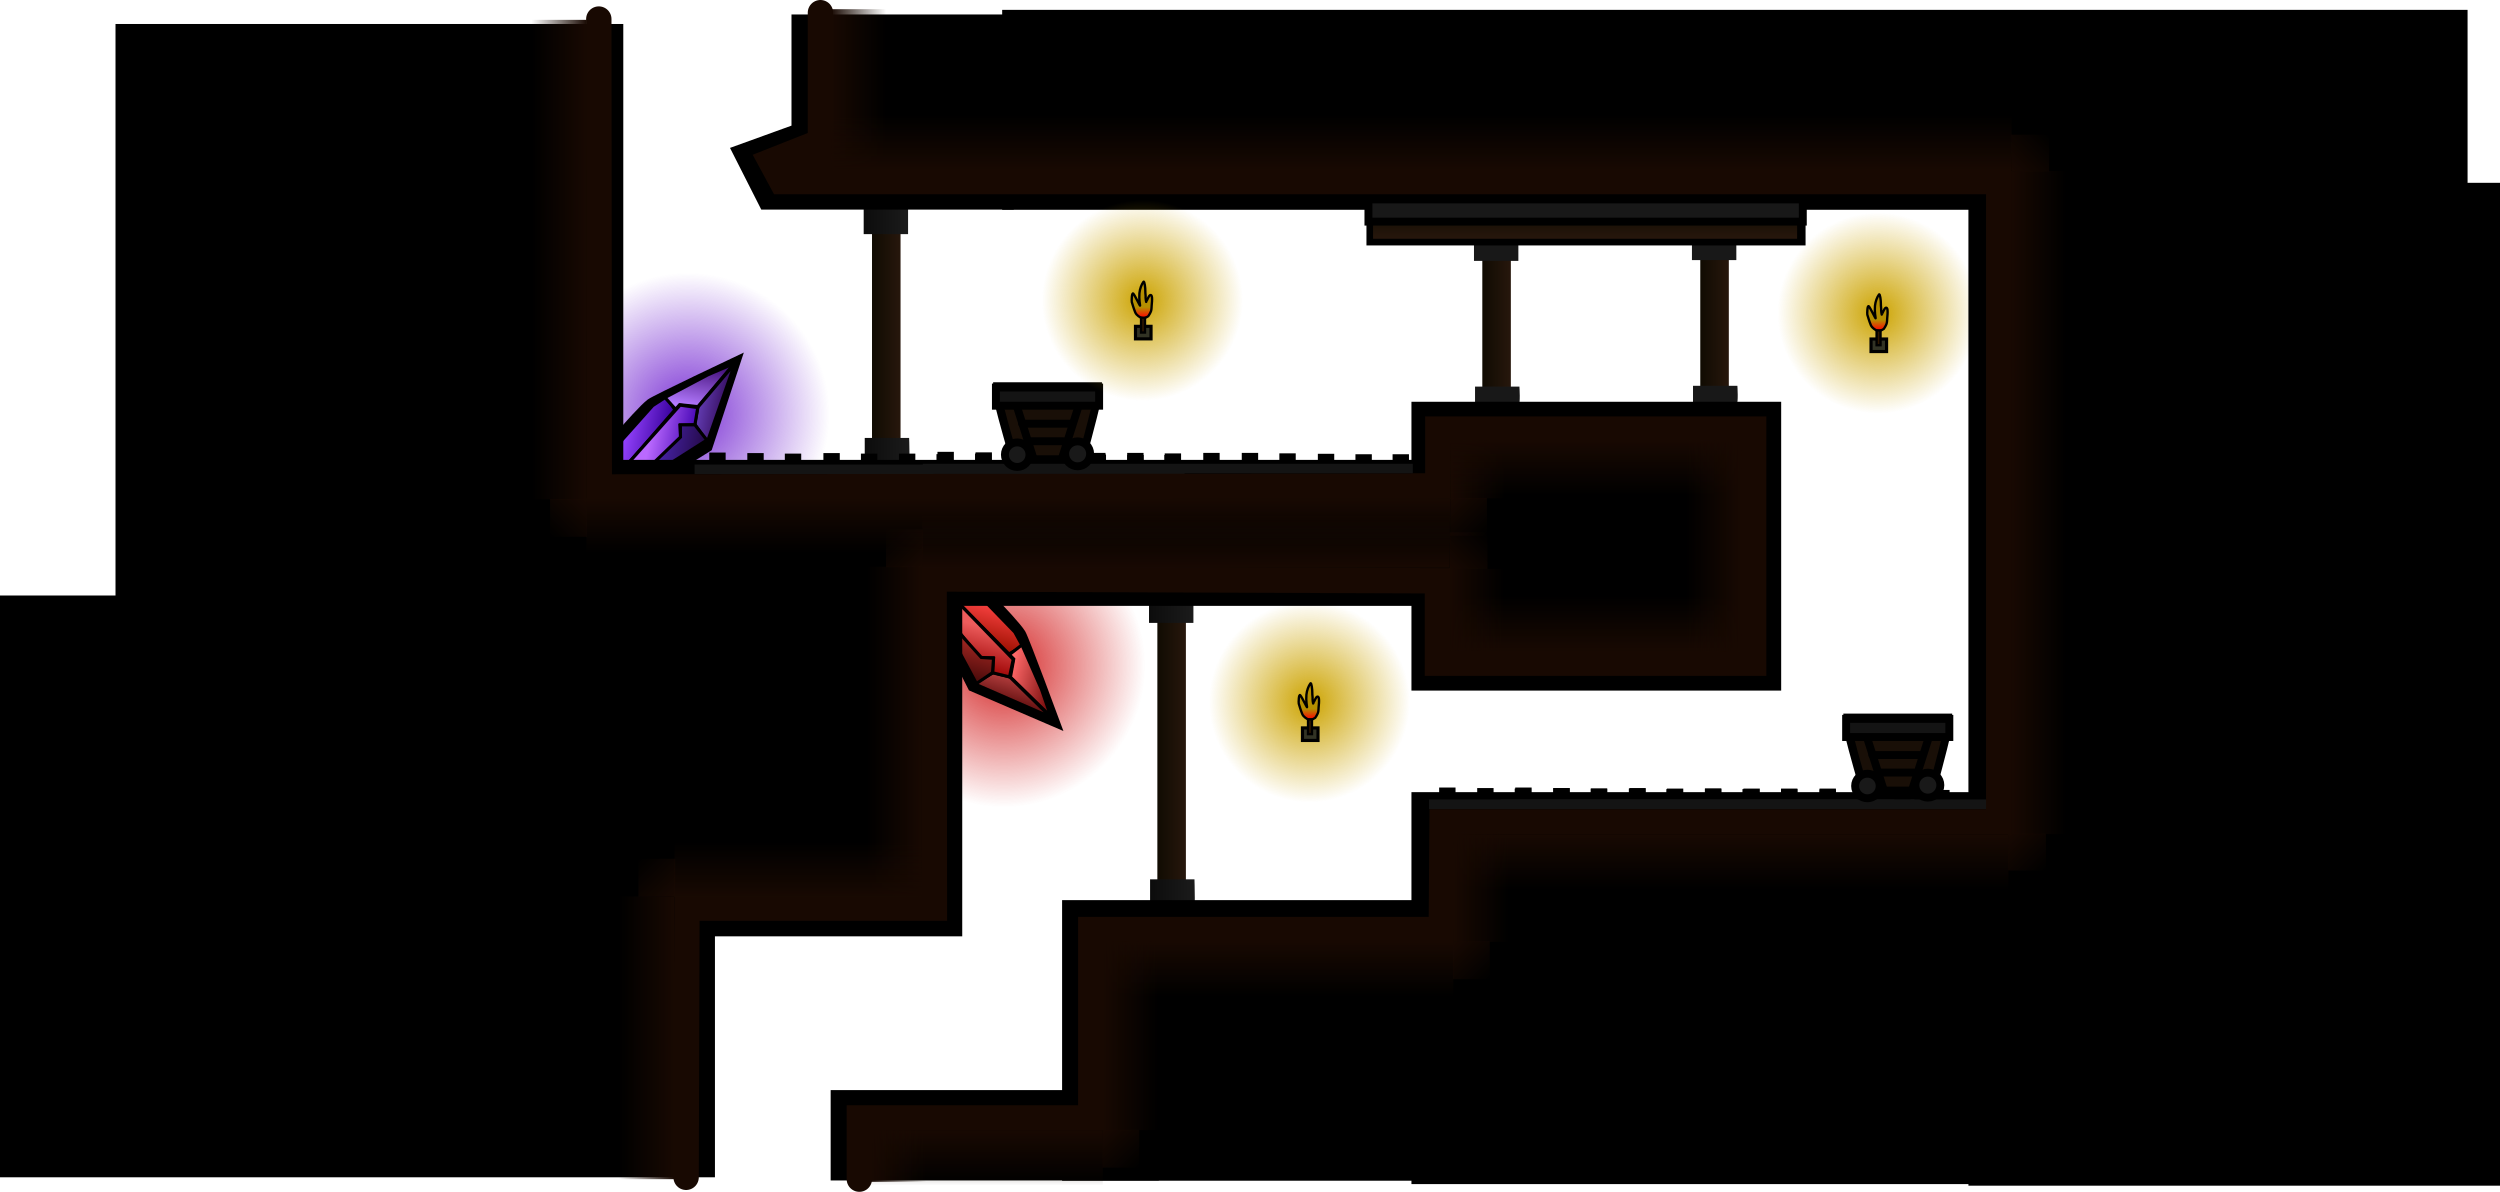 <svg version="1.1" xmlns="http://www.w3.org/2000/svg" xmlns:xlink="http://www.w3.org/1999/xlink" width="788.531" height="375.914" viewBox="0,0,788.531,375.914"><defs><linearGradient x1="94.99" y1="48.124" x2="103.99" y2="48.124" gradientUnits="userSpaceOnUse" id="color-1"><stop offset="0" stop-color="#100b02"/><stop offset="1" stop-color="#27170c"/></linearGradient><linearGradient x1="92.361" y1="60.075" x2="106.361" y2="60.075" gradientUnits="userSpaceOnUse" id="color-2"><stop offset="0" stop-color="#0c0c0c"/><stop offset="1" stop-color="#1b1b1b"/></linearGradient><linearGradient x1="92.694" y1="134.325" x2="106.694" y2="134.325" gradientUnits="userSpaceOnUse" id="color-3"><stop offset="0" stop-color="#0c0c0c"/><stop offset="1" stop-color="#1b1b1b"/></linearGradient><radialGradient cx="232.95" cy="213.467" r="31.688" gradientUnits="userSpaceOnUse" id="color-4"><stop offset="0" stop-color="#cca300"/><stop offset="1" stop-color="#cca300" stop-opacity="0"/></radialGradient><linearGradient x1="233.464" y1="215.573" x2="233.464" y2="218.952" gradientUnits="userSpaceOnUse" id="color-5"><stop offset="0" stop-color="#b58f00"/><stop offset="1" stop-color="#ff0000"/></linearGradient><linearGradient x1="184.99" y1="166.155" x2="193.99" y2="166.155" gradientUnits="userSpaceOnUse" id="color-6"><stop offset="0" stop-color="#100b02"/><stop offset="1" stop-color="#27170c"/></linearGradient><linearGradient x1="182.361" y1="181.192" x2="196.361" y2="181.192" gradientUnits="userSpaceOnUse" id="color-7"><stop offset="0" stop-color="#0c0c0c"/><stop offset="1" stop-color="#1b1b1b"/></linearGradient><linearGradient x1="182.694" y1="274.619" x2="196.694" y2="274.619" gradientUnits="userSpaceOnUse" id="color-8"><stop offset="0" stop-color="#0c0c0c"/><stop offset="1" stop-color="#1b1b1b"/></linearGradient><radialGradient cx="412.284" cy="90.8" r="31.688" gradientUnits="userSpaceOnUse" id="color-9"><stop offset="0" stop-color="#cca300"/><stop offset="1" stop-color="#cca300" stop-opacity="0"/></radialGradient><linearGradient x1="412.798" y1="92.906" x2="412.798" y2="96.285" gradientUnits="userSpaceOnUse" id="color-10"><stop offset="0" stop-color="#b58f00"/><stop offset="1" stop-color="#ff0000"/></linearGradient><linearGradient x1="356.236" y1="63.125" x2="365.236" y2="63.125" gradientUnits="userSpaceOnUse" id="color-11"><stop offset="0" stop-color="#100b02"/><stop offset="1" stop-color="#27170c"/></linearGradient><linearGradient x1="287.486" y1="63.375" x2="296.486" y2="63.375" gradientUnits="userSpaceOnUse" id="color-12"><stop offset="0" stop-color="#100b02"/><stop offset="1" stop-color="#27170c"/></linearGradient><radialGradient cx="136.564" cy="202.002" r="44.667" gradientUnits="userSpaceOnUse" id="color-13"><stop offset="0" stop-color="#d42626"/><stop offset="1" stop-color="#d42626" stop-opacity="0"/></radialGradient><linearGradient x1="125.581" y1="179.842" x2="121.797" y2="193.73" gradientUnits="userSpaceOnUse" id="color-14"><stop offset="0" stop-color="#ff4545"/><stop offset="1" stop-color="#9c0f00"/></linearGradient><linearGradient x1="138.125" y1="205.789" x2="153.608" y2="210.008" gradientUnits="userSpaceOnUse" id="color-15"><stop offset="0" stop-color="#ff6969"/><stop offset="1" stop-color="#660000"/></linearGradient><linearGradient x1="141.547" y1="204.694" x2="138.787" y2="214.822" gradientUnits="userSpaceOnUse" id="color-16"><stop offset="0" stop-color="#c24646"/><stop offset="1" stop-color="#5c0c0c"/></linearGradient><linearGradient x1="125.098" y1="188.461" x2="121.314" y2="202.35" gradientUnits="userSpaceOnUse" id="color-17"><stop offset="0" stop-color="#ed5c5c"/><stop offset="1" stop-color="#990000"/></linearGradient><linearGradient x1="128.604" y1="188.987" x2="123.977" y2="205.971" gradientUnits="userSpaceOnUse" id="color-18"><stop offset="0" stop-color="#c7332c"/><stop offset="1" stop-color="#4a0a0a"/></linearGradient><radialGradient cx="36.962" cy="122.745" r="44.667" gradientUnits="userSpaceOnUse" id="color-19"><stop offset="0" stop-color="#7b32d4"/><stop offset="1" stop-color="#7b32d4" stop-opacity="0"/></radialGradient><linearGradient x1="15.339" y1="135.225" x2="29.468" y2="137.98" gradientUnits="userSpaceOnUse" id="color-20"><stop offset="0" stop-color="#9644ff"/><stop offset="1" stop-color="#37009c"/></linearGradient><linearGradient x1="40.296" y1="120.81" x2="43.366" y2="105.059" gradientUnits="userSpaceOnUse" id="color-21"><stop offset="0" stop-color="#b47bff"/><stop offset="1" stop-color="#320067"/></linearGradient><linearGradient x1="38.952" y1="117.478" x2="49.255" y2="119.486" gradientUnits="userSpaceOnUse" id="color-22"><stop offset="0" stop-color="#6b45c2"/><stop offset="1" stop-color="#340c5c"/></linearGradient><linearGradient x1="23.97" y1="135.074" x2="38.099" y2="137.829" gradientUnits="userSpaceOnUse" id="color-23"><stop offset="0" stop-color="#ba69ff"/><stop offset="1" stop-color="#3f00b0"/></linearGradient><linearGradient x1="24.238" y1="131.538" x2="41.515" y2="134.907" gradientUnits="userSpaceOnUse" id="color-24"><stop offset="0" stop-color="#512bc2"/><stop offset="1" stop-color="#250a4b"/></linearGradient><linearGradient x1="319.903" y1="67.346" x2="319.903" y2="58.18" gradientUnits="userSpaceOnUse" id="color-25"><stop offset="0" stop-color="#27170c"/><stop offset="1" stop-color="#100b02"/></linearGradient><linearGradient x1="82.049" y1="20.327" x2="99.478" y2="20.327" gradientUnits="userSpaceOnUse" id="color-26"><stop offset="0" stop-color="#180902"/><stop offset="1" stop-color="#180902" stop-opacity="0"/></linearGradient><linearGradient x1="268.264" y1="45.613" x2="268.264" y2="28.184" gradientUnits="userSpaceOnUse" id="color-27"><stop offset="0" stop-color="#180902"/><stop offset="1" stop-color="#180902" stop-opacity="0"/></linearGradient><linearGradient x1="288.944" y1="161.04" x2="277.36" y2="149.123" gradientUnits="userSpaceOnUse" id="color-28"><stop offset="0" stop-color="#180902" stop-opacity="0"/><stop offset="1" stop-color="#180902"/></linearGradient><linearGradient x1="289.11" y1="159.915" x2="277.194" y2="171.498" gradientUnits="userSpaceOnUse" id="color-29"><stop offset="0" stop-color="#180902" stop-opacity="0"/><stop offset="1" stop-color="#180902"/></linearGradient><linearGradient x1="466.262" y1="34.521" x2="454.345" y2="46.104" gradientUnits="userSpaceOnUse" id="color-30"><stop offset="0" stop-color="#180902" stop-opacity="0"/><stop offset="1" stop-color="#180902"/></linearGradient><linearGradient x1="454.264" y1="150.574" x2="471.692" y2="150.574" gradientUnits="userSpaceOnUse" id="color-31"><stop offset="0" stop-color="#180902"/><stop offset="1" stop-color="#180902" stop-opacity="0"/></linearGradient><linearGradient x1="465.259" y1="266.61" x2="453.342" y2="255.026" gradientUnits="userSpaceOnUse" id="color-32"><stop offset="0" stop-color="#180902" stop-opacity="0"/><stop offset="1" stop-color="#180902"/></linearGradient><linearGradient x1="365.989" y1="255.235" x2="365.989" y2="272.664" gradientUnits="userSpaceOnUse" id="color-33"><stop offset="0" stop-color="#180902"/><stop offset="1" stop-color="#180902" stop-opacity="0"/></linearGradient><linearGradient x1="289.833" y1="300.887" x2="278.249" y2="288.971" gradientUnits="userSpaceOnUse" id="color-34"><stop offset="0" stop-color="#180902" stop-opacity="0"/><stop offset="1" stop-color="#180902"/></linearGradient><linearGradient x1="179.277" y1="360.332" x2="167.694" y2="348.415" gradientUnits="userSpaceOnUse" id="color-35"><stop offset="0" stop-color="#180902" stop-opacity="0"/><stop offset="1" stop-color="#180902"/></linearGradient><linearGradient x1="278.425" y1="271.899" x2="295.853" y2="271.899" gradientUnits="userSpaceOnUse" id="color-36"><stop offset="0" stop-color="#180902"/><stop offset="1" stop-color="#180902" stop-opacity="0"/></linearGradient><linearGradient x1="223.114" y1="289.035" x2="223.114" y2="306.464" gradientUnits="userSpaceOnUse" id="color-37"><stop offset="0" stop-color="#180902"/><stop offset="1" stop-color="#180902" stop-opacity="0"/></linearGradient><linearGradient x1="167.822" y1="318.752" x2="185.251" y2="318.752" gradientUnits="userSpaceOnUse" id="color-38"><stop offset="0" stop-color="#180902"/><stop offset="1" stop-color="#180902" stop-opacity="0"/></linearGradient><linearGradient x1="131.224" y1="348.538" x2="131.224" y2="365.967" gradientUnits="userSpaceOnUse" id="color-39"><stop offset="0" stop-color="#180902"/><stop offset="1" stop-color="#180902" stop-opacity="0"/></linearGradient><linearGradient x1="94.635" y1="356.627" x2="112.063" y2="356.627" gradientUnits="userSpaceOnUse" id="color-40"><stop offset="0" stop-color="#180902"/><stop offset="1" stop-color="#180902" stop-opacity="0"/></linearGradient><linearGradient x1="-6.54" y1="161.351" x2="5.044" y2="149.434" gradientUnits="userSpaceOnUse" id="color-41"><stop offset="0" stop-color="#180902" stop-opacity="0"/><stop offset="1" stop-color="#180902"/></linearGradient><linearGradient x1="99.402" y1="158.998" x2="110.985" y2="170.915" gradientUnits="userSpaceOnUse" id="color-42"><stop offset="0" stop-color="#180902" stop-opacity="0"/><stop offset="1" stop-color="#180902"/></linearGradient><linearGradient x1="21.302" y1="262.909" x2="32.885" y2="274.826" gradientUnits="userSpaceOnUse" id="color-43"><stop offset="0" stop-color="#180902" stop-opacity="0"/><stop offset="1" stop-color="#180902"/></linearGradient><linearGradient x1="5.011" y1="73.924" x2="-12.417" y2="73.924" gradientUnits="userSpaceOnUse" id="color-44"><stop offset="0" stop-color="#180902"/><stop offset="1" stop-color="#180902" stop-opacity="0"/></linearGradient><linearGradient x1="141.13" y1="149.168" x2="141.13" y2="166.596" gradientUnits="userSpaceOnUse" id="color-45"><stop offset="0" stop-color="#180902"/><stop offset="1" stop-color="#180902" stop-opacity="0"/></linearGradient><linearGradient x1="277.416" y1="140.028" x2="294.845" y2="140.028" gradientUnits="userSpaceOnUse" id="color-46"><stop offset="0" stop-color="#180902"/><stop offset="1" stop-color="#180902" stop-opacity="0"/></linearGradient><linearGradient x1="323.255" y1="130.939" x2="323.255" y2="148.367" gradientUnits="userSpaceOnUse" id="color-47"><stop offset="0" stop-color="#180902"/><stop offset="1" stop-color="#180902" stop-opacity="0"/></linearGradient><linearGradient x1="323.172" y1="197.367" x2="323.172" y2="179.939" gradientUnits="userSpaceOnUse" id="color-48"><stop offset="0" stop-color="#180902"/><stop offset="1" stop-color="#180902" stop-opacity="0"/></linearGradient><linearGradient x1="277.041" y1="184.403" x2="294.47" y2="184.403" gradientUnits="userSpaceOnUse" id="color-49"><stop offset="0" stop-color="#180902"/><stop offset="1" stop-color="#180902" stop-opacity="0"/></linearGradient><linearGradient x1="369.136" y1="164.236" x2="351.708" y2="164.236" gradientUnits="userSpaceOnUse" id="color-50"><stop offset="0" stop-color="#180902"/><stop offset="1" stop-color="#180902" stop-opacity="0"/></linearGradient><linearGradient x1="194.006" y1="171.117" x2="194.006" y2="153.689" gradientUnits="userSpaceOnUse" id="color-51"><stop offset="0" stop-color="#180902"/><stop offset="1" stop-color="#180902" stop-opacity="0"/></linearGradient><linearGradient x1="110.72" y1="222.808" x2="93.291" y2="222.808" gradientUnits="userSpaceOnUse" id="color-52"><stop offset="0" stop-color="#180902"/><stop offset="1" stop-color="#180902" stop-opacity="0"/></linearGradient><linearGradient x1="71.72" y1="274.951" x2="71.72" y2="257.522" gradientUnits="userSpaceOnUse" id="color-53"><stop offset="0" stop-color="#180902"/><stop offset="1" stop-color="#180902" stop-opacity="0"/></linearGradient><linearGradient x1="32.577" y1="319.379" x2="15.148" y2="319.379" gradientUnits="userSpaceOnUse" id="color-54"><stop offset="0" stop-color="#180902"/><stop offset="1" stop-color="#180902" stop-opacity="0"/></linearGradient><radialGradient cx="180.284" cy="86.8" r="31.688" gradientUnits="userSpaceOnUse" id="color-55"><stop offset="0" stop-color="#cca300"/><stop offset="1" stop-color="#cca300" stop-opacity="0"/></radialGradient><linearGradient x1="180.798" y1="88.906" x2="180.798" y2="92.285" gradientUnits="userSpaceOnUse" id="color-56"><stop offset="0" stop-color="#b58f00"/><stop offset="1" stop-color="#ff0000"/></linearGradient></defs><g transform="translate(180.055,7.957)"><g data-paper-data="{&quot;isPaintingLayer&quot;:true}" fill-rule="nonzero" stroke-linejoin="miter" stroke-miterlimit="10" stroke-dasharray="" stroke-dashoffset="0" style="mix-blend-mode: normal"><g stroke="none" stroke-width="0" stroke-linecap="butt"><path d="M94.99,132.615v-74.455h9v74.455z" fill="url(#color-1)"/><path d="M92.361,65.891v-8.852h14v8.852z" fill="url(#color-2)"/><path d="M92.694,139.585v-9.408h14c0,0 0.375,9.217 -0.267,9.306c-2.035,0.283 -13.733,0.102 -13.733,0.102z" fill="url(#color-3)"/></g><g stroke="#000000" stroke-linecap="butt"><path d="M201.263,213.467c0,-17.501 14.187,-31.688 31.688,-31.688c17.501,0 31.688,14.187 31.688,31.688c0,17.501 -14.187,31.688 -31.688,31.688c-17.501,0 -31.688,-14.187 -31.688,-31.688z" fill="url(#color-4)" stroke-width="0"/><path d="M235.659,221.638v3.952h-4.9v-3.952z" fill="#323324" stroke-width="1"/><path d="M233.27,207.599c0.339,-0.458 0.618,2.045 0.592,2.929c-0.023,0.792 0.159,1.496 0.084,2.086c-0.012,0.091 0.105,1.057 0.178,1.326c0.019,0.07 0.547,-1.267 0.952,-1.858c0.237,-0.345 0.506,-0.396 0.662,-0.238c0.12,0.12 0.188,0.352 0.223,0.643c0.089,0.744 -0.042,1.879 -0.097,2.556c-0.049,0.594 -0.023,1.223 -0.2,1.782c-0.177,0.559 -0.832,1.58 -0.882,1.629c-0.144,0.139 -1.161,0.64 -1.317,0.64c-0.266,0 -0.738,-0.075 -1.013,-0.199c-0.213,-0.097 -1.362,-0.684 -1.766,-1.654c-0.483,-1.162 -1.006,-2.985 -1.1,-3.29c-0.066,-0.214 -0.026,-3.178 0.482,-2.621c0.53,0.583 2.168,4.074 2.139,3.756c-0.018,-0.192 -0.376,-2.044 -0.204,-3.9c0.13,-1.401 0.672,-2.78 1.268,-3.586z" fill="url(#color-5)" stroke-width="0.75"/><path d="M232.516,223.592v-4.666h1.239v4.666z" fill="#311800" stroke-width="0.75"/></g><g stroke="none" stroke-width="0" stroke-linecap="butt"><path d="M184.99,272.467v-93.684h9v93.684z" fill="url(#color-6)"/><path d="M182.361,188.51v-11.139h14v11.139z" fill="url(#color-7)"/><path d="M182.694,281.237v-11.838h14c0,0 0.375,11.598 -0.267,11.71c-2.035,0.356 -13.733,0.128 -13.733,0.128z" fill="url(#color-8)"/></g><g stroke="#000000" stroke-linecap="butt"><path d="M380.596,90.8c0,-17.501 14.187,-31.688 31.688,-31.688c17.501,0 31.688,14.187 31.688,31.688c0,17.501 -14.187,31.688 -31.688,31.688c-17.501,0 -31.688,-14.187 -31.688,-31.688z" fill="url(#color-9)" stroke-width="0"/><path d="M414.992,98.971v3.952h-4.9v-3.952z" fill="#323324" stroke-width="1"/><path d="M412.604,84.933c0.339,-0.458 0.618,2.045 0.592,2.929c-0.023,0.792 0.159,1.496 0.084,2.086c-0.012,0.091 0.105,1.057 0.178,1.326c0.019,0.07 0.547,-1.267 0.952,-1.858c0.237,-0.345 0.506,-0.396 0.662,-0.238c0.12,0.12 0.188,0.352 0.223,0.643c0.089,0.744 -0.042,1.879 -0.097,2.556c-0.049,0.594 -0.023,1.223 -0.2,1.782c-0.177,0.559 -0.832,1.58 -0.882,1.629c-0.144,0.139 -1.161,0.64 -1.317,0.64c-0.266,0 -0.738,-0.075 -1.013,-0.199c-0.213,-0.097 -1.362,-0.684 -1.766,-1.654c-0.483,-1.162 -1.006,-2.985 -1.1,-3.29c-0.066,-0.214 -0.026,-3.178 0.482,-2.621c0.53,0.583 2.168,4.074 2.139,3.756c-0.018,-0.192 -0.376,-2.044 -0.204,-3.9c0.13,-1.401 0.672,-2.78 1.268,-3.586z" fill="url(#color-10)" stroke-width="0.75"/><path d="M411.849,100.926v-4.666h1.239v4.666z" fill="#311800" stroke-width="0.75"/></g><g stroke="none" stroke-width="0" stroke-linecap="butt"><path d="M356.236,115.226v-45.913h9v45.913z" fill="url(#color-11)"/><path d="M353.606,74.08v-5.459h14v5.459z" fill="#181818"/><path d="M353.94,119.524v-5.802h14c0,0 0.375,5.684 -0.267,5.739c-2.035,0.174 -13.733,0.063 -13.733,0.063z" fill="#181818"/></g><g stroke="none" stroke-width="0" stroke-linecap="butt"><path d="M287.486,115.476v-45.913h9v45.913z" fill="url(#color-12)"/><path d="M284.856,74.33v-5.459h14v5.459z" fill="#181818"/><path d="M285.19,119.774v-5.802h14c0,0 0.375,5.684 -0.267,5.739c-2.035,0.174 -13.733,0.063 -13.733,0.063z" fill="#181818"/></g><path d="M91.897,202.002c0,-24.669 19.998,-44.667 44.667,-44.667c24.669,0 44.667,19.998 44.667,44.667c0,24.669 -19.998,44.667 -44.667,44.667c-24.669,0 -44.667,-19.998 -44.667,-44.667z" fill="url(#color-13)" stroke="none" stroke-width="NaN" stroke-linecap="butt"/><path d="M122.567,170.693c0,0 17.084,16.938 19.649,21.097c1.081,1.752 10.959,28.524 10.959,28.524l-26.699,-11.486l-13.793,-27.176z" data-paper-data="{&quot;index&quot;:null}" fill="#000000" stroke="#000000" stroke-width="2.5" stroke-linecap="butt"/><g stroke="#000000" stroke-width="1" stroke-linecap="butt"><g><path d="M120.995,180.941l1.973,-1.768l6.82,1.667l10.23,10.567l2.438,4.432l-4.173,2.44c0,0 -0.178,-0.05 -0.443,-0.306c-0.694,-0.671 -16.845,-17.033 -16.845,-17.033z" fill="url(#color-14)"/><path d="M138.314,198.518l3.966,-3.073l6.159,14.028l2.971,8.6l-12.763,-12.457l1.032,-5.709z" fill="url(#color-15)"/><path d="M127.191,207.691l6.051,-3.498l5.199,1.366l12.948,12.696z" fill="url(#color-16)"/></g><path d="M120.345,188.76l-3.128,-6.336l5.149,-0.111l17.169,17.714l-1.175,5.521l-5.332,-1.296l0.174,-4.729l-4.23,-0.027z" fill="url(#color-17)"/><path d="M119.69,188.57l9.772,10.84l3.864,0.259l-0.325,4.544l-5.083,3.438l-8.092,-15.086z" fill="url(#color-18)"/></g><path d="M37.028,78.078c24.669,0.036 44.637,20.064 44.601,44.732c-0.036,24.669 -20.064,44.637 -44.732,44.601c-24.669,-0.036 -44.637,-20.063 -44.601,-44.732c0.036,-24.669 20.064,-44.637 44.732,-44.601z" fill="url(#color-19)" stroke="none" stroke-width="NaN" stroke-linecap="butt"/><path d="M5.731,140.486c0,0 15.364,-18.512 19.28,-21.435c1.65,-1.231 27.446,-13.434 27.446,-13.434l-9.085,27.609l-25.853,16.137z" data-paper-data="{&quot;index&quot;:null}" fill="#000000" stroke="#000000" stroke-width="2.5" stroke-linecap="butt"/><g data-paper-data="{&quot;index&quot;:null}" stroke="#000000" stroke-width="1" stroke-linecap="butt"><g><path d="M16.772,139.718l-1.908,-1.838l1.162,-6.924l9.788,-10.978l4.241,-2.757l2.74,3.983c0,0 -0.037,0.181 -0.273,0.464c-1.638,1.964 -15.75,18.05 -15.75,18.05z" fill="url(#color-20)"/><path d="M33.03,121.155l-3.355,-3.73l13.538,-7.172l8.359,-3.594l-11.487,13.643l-5.769,-0.61z" fill="url(#color-21)"/><path d="M42.995,131.575l-3.933,-5.778l0.981,-5.286l11.712,-13.846z" fill="url(#color-22)"/></g><path d="M24.617,139.792l-6.578,-1.542l16.406,-18.423l5.592,0.766l-0.901,5.413l-4.729,0.173l0.283,4.221z" fill="url(#color-23)"/><path d="M24.43,139.661l10.14,-9.743l-0.025,-3.872l4.556,-0.009l3.802,4.817l-14.451,9.178z" fill="url(#color-24)"/></g><path d="M15.286,0.858v181.682h-157.658v-181.682z" data-paper-data="{&quot;index&quot;:null}" fill="#000000" stroke="#000000" stroke-width="2.5" stroke-linecap="butt"/><path d="M8.31,181.891v-43.544h261.261v43.544z" fill="#000000" stroke="#000000" stroke-width="2.5" stroke-linecap="butt"/><path d="M137.294,56.96v-60.556h459.703v60.556z" fill="#000000" stroke="#000000" stroke-width="2.5" stroke-linecap="butt"/><path d="M266.384,208.614v-88.598h114.114v88.598z" fill="#000000" stroke="#000000" stroke-width="2.5" stroke-linecap="butt"/><path d="M442.06,364.771v-313.814h165.165v313.814z" fill="#000000" stroke="#000000" stroke-width="2.5" stroke-linecap="butt"/><path d="M266.384,364.272v-121.123h180.18v121.123z" fill="#000000" stroke="#000000" stroke-width="2.5" stroke-linecap="butt"/><path d="M252.192,68.206v-20h136v20z" fill="#000000" stroke="#000000" stroke-width="2.5" stroke-linecap="butt"/><path d="M156.194,363.206v-86h114v86z" fill="#000000" stroke="#000000" stroke-width="2.5" stroke-linecap="butt"/><path d="M-178.805,362.124v-181h223v181z" fill="#000000" stroke="#000000" stroke-width="2.5" stroke-linecap="butt"/><path d="M46.195,286.124v-105h76v105z" fill="#000000" stroke="#000000" stroke-width="2.5" stroke-linecap="butt"/><path d="M83.195,363.124v-26h101v26z" fill="#000000" stroke="#000000" stroke-width="2.5" stroke-linecap="butt"/><path d="M138.448,-2.146c0,0 0,26.201 0,36.942c0,8.307 0,22.099 0,22.099h-77.623l-8.875,-17.505l18.892,-6.84v-34.696z" data-paper-data="{&quot;index&quot;:null}" fill="#000000" stroke="#000000" stroke-width="2.5" stroke-linecap="butt"/><g><path d="M297.87,243.505v-3.065h5.167v3.065z" fill="#000000" stroke="#333333" stroke-width="0" stroke-linecap="butt"/><path d="M309.87,243.671v-3.065h5.167v3.065z" fill="#000000" stroke="#333333" stroke-width="0" stroke-linecap="butt"/><path d="M321.703,243.838v-3.065h5.167v3.065z" fill="#000000" stroke="#333333" stroke-width="0" stroke-linecap="butt"/><path d="M333.87,243.671v-3.065h5.167v3.065z" fill="#000000" stroke="#333333" stroke-width="0" stroke-linecap="butt"/><path d="M350.87,240.773v3.065h-5.167v-3.065z" data-paper-data="{&quot;index&quot;:null}" fill="#000000" stroke="#333333" stroke-width="0" stroke-linecap="butt"/><path d="M362.87,240.773v3.065h-5.167v-3.065z" data-paper-data="{&quot;index&quot;:null}" fill="#000000" stroke="#333333" stroke-width="0" stroke-linecap="butt"/><path d="M374.703,240.94v3.065h-5.167v-3.065z" data-paper-data="{&quot;index&quot;:null}" fill="#000000" stroke="#333333" stroke-width="0" stroke-linecap="butt"/><path d="M386.87,240.773v3.065h-5.167v-3.065z" data-paper-data="{&quot;index&quot;:null}" fill="#000000" stroke="#333333" stroke-width="0" stroke-linecap="butt"/><path d="M399.013,240.773v3.065h-5.167v-3.065z" data-paper-data="{&quot;index&quot;:null}" fill="#000000" stroke="#333333" stroke-width="0" stroke-linecap="butt"/><path d="M410.87,240.916v3.065h-5.167v-3.065z" data-paper-data="{&quot;index&quot;:null}" fill="#000000" stroke="#333333" stroke-width="0" stroke-linecap="butt"/><path d="M423.013,241.059v3.065h-5.167v-3.065z" data-paper-data="{&quot;index&quot;:null}" fill="#000000" stroke="#333333" stroke-width="0" stroke-linecap="butt"/><path d="M434.87,241.202v3.065h-5.167v-3.065z" data-paper-data="{&quot;index&quot;:null}" fill="#000000" stroke="#333333" stroke-width="0" stroke-linecap="butt"/><path d="M446.584,241.202v3.065h-5.167v-3.065z" data-paper-data="{&quot;index&quot;:null}" fill="#000000" stroke="#333333" stroke-width="0" stroke-linecap="butt"/><path d="M296.218,245.707h-2.971h154.55h-2.829" fill="none" stroke="#141414" stroke-width="3" stroke-linecap="round"/></g><g><path d="M43.655,137.85v-3.065h5.167v3.065z" fill="#000000" stroke="#333333" stroke-width="0" stroke-linecap="butt"/><path d="M55.655,138.016v-3.065h5.167v3.065z" fill="#000000" stroke="#333333" stroke-width="0" stroke-linecap="butt"/><path d="M67.489,138.183v-3.065h5.167v3.065z" fill="#000000" stroke="#333333" stroke-width="0" stroke-linecap="butt"/><path d="M79.655,138.016v-3.065h5.167v3.065z" fill="#000000" stroke="#333333" stroke-width="0" stroke-linecap="butt"/><path d="M96.655,135.118v3.065h-5.167v-3.065z" data-paper-data="{&quot;index&quot;:null}" fill="#000000" stroke="#333333" stroke-width="0" stroke-linecap="butt"/><path d="M108.655,135.118v3.065h-5.167v-3.065z" data-paper-data="{&quot;index&quot;:null}" fill="#000000" stroke="#333333" stroke-width="0" stroke-linecap="butt"/><path d="M120.489,135.285v3.065h-5.167v-3.065z" data-paper-data="{&quot;index&quot;:null}" fill="#000000" stroke="#333333" stroke-width="0" stroke-linecap="butt"/><path d="M132.655,135.118v3.065h-5.167v-3.065z" data-paper-data="{&quot;index&quot;:null}" fill="#000000" stroke="#333333" stroke-width="0" stroke-linecap="butt"/><path d="M144.798,135.118v3.065h-5.167v-3.065z" data-paper-data="{&quot;index&quot;:null}" fill="#000000" stroke="#333333" stroke-width="0" stroke-linecap="butt"/><path d="M156.655,135.261v3.065h-5.167v-3.065z" data-paper-data="{&quot;index&quot;:null}" fill="#000000" stroke="#333333" stroke-width="0" stroke-linecap="butt"/><path d="M168.798,135.404v3.065h-5.167v-3.065z" data-paper-data="{&quot;index&quot;:null}" fill="#000000" stroke="#333333" stroke-width="0" stroke-linecap="butt"/><path d="M180.655,135.547v3.065h-5.167v-3.065z" data-paper-data="{&quot;index&quot;:null}" fill="#000000" stroke="#333333" stroke-width="0" stroke-linecap="butt"/><path d="M192.37,135.547v3.065h-5.167v-3.065z" data-paper-data="{&quot;index&quot;:null}" fill="#000000" stroke="#333333" stroke-width="0" stroke-linecap="butt"/><path d="M190.754,140.052h2.829h-154.55h2.971" fill="none" stroke="#141414" stroke-width="3" stroke-linecap="round"/></g><path d="M386.778,58.18v9.167h-133.75v-9.167z" data-paper-data="{&quot;index&quot;:null}" fill="url(#color-25)" stroke="none" stroke-width="0" stroke-linecap="butt"/><path d="M78.722,-3.957v40.667l-15.707,6.21l3.452,6.39h383.899v201.972h-175.57l-0.25,33.959h-110.561v59.413h-72.994v19.303" data-paper-data="{&quot;index&quot;:null}" fill="none" stroke="#180902" stroke-width="8" stroke-linecap="round"/><path d="M8.815,-1.946l0.15,147.596l264.494,-0.333v-17.931h99.606v73.842h-99.735v-26l-158.75,-0.583l0.083,103.833h-78.062l-0.25,84.902" data-paper-data="{&quot;index&quot;:null}" fill="none" stroke="#180902" stroke-width="8" stroke-linecap="round"/><path d="M82.924,43.776c0,2.761 -2.239,5 -5,5c-1.848,0 -3.462,-1.003 -4.327,-2.493c-0.15,-0.072 -0.291,-0.158 -0.423,-0.256c-0.293,0.22 -0.635,0.377 -1.008,0.451c-0.103,1.286 -1.179,2.298 -2.492,2.298c-1.381,0 -2.5,-1.119 -2.5,-2.5c0,-1.212 0.863,-2.223 2.008,-2.452c0.103,-1.286 1.179,-2.298 2.492,-2.298c0.395,0 0.769,0.092 1.101,0.255c-0.066,-0.325 -0.101,-0.661 -0.101,-1.005c0,-2.761 2.239,-5 5,-5c2.761,0 5,2.239 5,5c0,0.379 -0.042,0.749 -0.122,1.104c0.24,0.585 0.372,1.225 0.372,1.896z" fill="#180902" stroke="none" stroke-width="0.5" stroke-linecap="butt"/><path d="M99.478,45.711h-17.429v-50.768h17.429z" data-paper-data="{&quot;index&quot;:null}" fill="url(#color-26)" stroke="none" stroke-width="0" stroke-linecap="butt"/><path d="M454.433,28.184v17.429h-372.339v-17.429z" data-paper-data="{&quot;index&quot;:null}" fill="url(#color-27)" stroke="none" stroke-width="0" stroke-linecap="butt"/><path d="M277.36,161.04v-11.917h11.583v11.917z" data-paper-data="{&quot;index&quot;:null}" fill="url(#color-28)" stroke="none" stroke-width="0" stroke-linecap="butt"/><path d="M289.11,171.498h-11.917v-11.583h11.917z" data-paper-data="{&quot;index&quot;:null}" fill="url(#color-29)" stroke="none" stroke-width="0" stroke-linecap="butt"/><path d="M466.262,46.104h-11.917v-11.583h11.917z" data-paper-data="{&quot;index&quot;:null}" fill="url(#color-30)" stroke="none" stroke-width="0" stroke-linecap="butt"/><path d="M471.692,255.144h-17.429v-209.139h17.429z" data-paper-data="{&quot;index&quot;:null}" fill="url(#color-31)" stroke="none" stroke-width="0" stroke-linecap="butt"/><path d="M465.259,266.61h-11.917v-11.583h11.917z" data-paper-data="{&quot;index&quot;:null}" fill="url(#color-32)" stroke="none" stroke-width="0" stroke-linecap="butt"/><path d="M278.531,272.664v-17.429h174.917v17.429z" data-paper-data="{&quot;index&quot;:null}" fill="url(#color-33)" stroke="none" stroke-width="0" stroke-linecap="butt"/><path d="M278.249,300.887v-11.917h11.583v11.917z" data-paper-data="{&quot;index&quot;:null}" fill="url(#color-34)" stroke="none" stroke-width="0" stroke-linecap="butt"/><path d="M167.694,360.332v-11.917h11.583v11.917z" data-paper-data="{&quot;index&quot;:null}" fill="url(#color-35)" stroke="none" stroke-width="0" stroke-linecap="butt"/><path d="M295.853,289.108h-17.429v-34.417h17.429z" data-paper-data="{&quot;index&quot;:null}" fill="url(#color-36)" stroke="none" stroke-width="0" stroke-linecap="butt"/><path d="M167.906,306.464v-17.429h110.417v17.429z" data-paper-data="{&quot;index&quot;:null}" fill="url(#color-37)" stroke="none" stroke-width="0" stroke-linecap="butt"/><path d="M185.251,348.497h-17.429v-59.489h17.429z" data-paper-data="{&quot;index&quot;:null}" fill="url(#color-38)" stroke="none" stroke-width="0" stroke-linecap="butt"/><path d="M94.667,365.967v-17.429h73.114v17.429z" data-paper-data="{&quot;index&quot;:null}" fill="url(#color-39)" stroke="none" stroke-width="0" stroke-linecap="butt"/><path d="M112.063,364.809h-17.429v-16.364h17.429z" data-paper-data="{&quot;index&quot;:null}" fill="url(#color-40)" stroke="none" stroke-width="0" stroke-linecap="butt"/><path d="M-6.54,161.351v-11.917h11.583v11.917z" data-paper-data="{&quot;index&quot;:null}" fill="url(#color-41)" stroke="none" stroke-width="0" stroke-linecap="butt"/><path d="M110.985,158.998v11.917h-11.583v-11.917z" data-paper-data="{&quot;index&quot;:null}" fill="url(#color-42)" stroke="none" stroke-width="0" stroke-linecap="butt"/><path d="M32.885,262.909v11.917h-11.583v-11.917z" data-paper-data="{&quot;index&quot;:null}" fill="url(#color-43)" stroke="none" stroke-width="0" stroke-linecap="butt"/><path d="M-12.417,-1.696h17.429v151.239h-17.429z" data-paper-data="{&quot;index&quot;:null}" fill="url(#color-44)" stroke="none" stroke-width="0" stroke-linecap="butt"/><path d="M4.928,166.596v-17.429h272.406v17.429z" data-paper-data="{&quot;index&quot;:null}" fill="url(#color-45)" stroke="none" stroke-width="0" stroke-linecap="butt"/><path d="M294.845,149.21h-17.429v-18.364h17.429z" data-paper-data="{&quot;index&quot;:null}" fill="url(#color-46)" stroke="none" stroke-width="0" stroke-linecap="butt"/><path d="M277.323,148.367v-17.429h91.864v17.429z" data-paper-data="{&quot;index&quot;:null}" fill="url(#color-47)" stroke="none" stroke-width="0" stroke-linecap="butt"/><path d="M369.104,179.939v17.429h-91.864v-17.429z" data-paper-data="{&quot;index&quot;:null}" fill="url(#color-48)" stroke="none" stroke-width="0" stroke-linecap="butt"/><path d="M294.47,197.335h-17.429v-25.864h17.429z" data-paper-data="{&quot;index&quot;:null}" fill="url(#color-49)" stroke="none" stroke-width="0" stroke-linecap="butt"/><path d="M351.708,130.971h17.429v66.531h-17.429z" data-paper-data="{&quot;index&quot;:null}" fill="url(#color-50)" stroke="none" stroke-width="0" stroke-linecap="butt"/><path d="M277.188,153.689v17.429h-166.364v-17.429z" data-paper-data="{&quot;index&quot;:null}" fill="url(#color-51)" stroke="none" stroke-width="0" stroke-linecap="butt"/><path d="M93.291,170.792h17.429v104.031h-17.429z" data-paper-data="{&quot;index&quot;:null}" fill="url(#color-52)" stroke="none" stroke-width="0" stroke-linecap="butt"/><path d="M110.735,257.522v17.429h-78.031v-17.429z" data-paper-data="{&quot;index&quot;:null}" fill="url(#color-53)" stroke="none" stroke-width="0" stroke-linecap="butt"/><path d="M15.148,274.792h17.429v89.174h-17.429z" data-paper-data="{&quot;index&quot;:null}" fill="url(#color-54)" stroke="none" stroke-width="0" stroke-linecap="butt"/><g><path d="M115.636,137.621v-3.065h5.167v3.065z" fill="#000000" stroke="#333333" stroke-width="0" stroke-linecap="butt"/><path d="M127.636,137.788v-3.065h5.167v3.065z" fill="#000000" stroke="#333333" stroke-width="0" stroke-linecap="butt"/><path d="M139.47,137.955v-3.065h5.167v3.065z" fill="#000000" stroke="#333333" stroke-width="0" stroke-linecap="butt"/><path d="M151.636,137.788v-3.065h5.167v3.065z" fill="#000000" stroke="#333333" stroke-width="0" stroke-linecap="butt"/><path d="M168.636,134.89v3.065h-5.167v-3.065z" data-paper-data="{&quot;index&quot;:null}" fill="#000000" stroke="#333333" stroke-width="0" stroke-linecap="butt"/><path d="M180.636,134.89v3.065h-5.167v-3.065z" data-paper-data="{&quot;index&quot;:null}" fill="#000000" stroke="#333333" stroke-width="0" stroke-linecap="butt"/><path d="M192.47,135.056v3.065h-5.167v-3.065z" data-paper-data="{&quot;index&quot;:null}" fill="#000000" stroke="#333333" stroke-width="0" stroke-linecap="butt"/><path d="M204.636,134.89v3.065h-5.167v-3.065z" data-paper-data="{&quot;index&quot;:null}" fill="#000000" stroke="#333333" stroke-width="0" stroke-linecap="butt"/><path d="M216.779,134.89v3.065h-5.167v-3.065z" data-paper-data="{&quot;index&quot;:null}" fill="#000000" stroke="#333333" stroke-width="0" stroke-linecap="butt"/><path d="M228.636,135.033v3.065h-5.167v-3.065z" data-paper-data="{&quot;index&quot;:null}" fill="#000000" stroke="#333333" stroke-width="0" stroke-linecap="butt"/><path d="M240.779,135.175v3.065h-5.167v-3.065z" data-paper-data="{&quot;index&quot;:null}" fill="#000000" stroke="#333333" stroke-width="0" stroke-linecap="butt"/><path d="M252.636,135.318v3.065h-5.167v-3.065z" data-paper-data="{&quot;index&quot;:null}" fill="#000000" stroke="#333333" stroke-width="0" stroke-linecap="butt"/><path d="M264.35,135.318v3.065h-5.167v-3.065z" data-paper-data="{&quot;index&quot;:null}" fill="#000000" stroke="#333333" stroke-width="0" stroke-linecap="butt"/><path d="M113.985,139.824h-2.971h154.55h-2.829" fill="none" stroke="#141414" stroke-width="3" stroke-linecap="round"/></g><g><path d="M273.87,243.505v-3.065h5.167v3.065z" fill="#000000" stroke="#333333" stroke-width="0" stroke-linecap="butt"/><path d="M285.87,243.671v-3.065h5.167v3.065z" fill="#000000" stroke="#333333" stroke-width="0" stroke-linecap="butt"/><path d="M297.703,243.838v-3.065h5.167v3.065z" fill="#000000" stroke="#333333" stroke-width="0" stroke-linecap="butt"/><path d="M309.87,243.671v-3.065h5.167v3.065z" fill="#000000" stroke="#333333" stroke-width="0" stroke-linecap="butt"/><path d="M326.87,240.773v3.065h-5.167v-3.065z" data-paper-data="{&quot;index&quot;:null}" fill="#000000" stroke="#333333" stroke-width="0" stroke-linecap="butt"/><path d="M338.87,240.773v3.065h-5.167v-3.065z" data-paper-data="{&quot;index&quot;:null}" fill="#000000" stroke="#333333" stroke-width="0" stroke-linecap="butt"/><path d="M350.703,240.94v3.065h-5.167v-3.065z" data-paper-data="{&quot;index&quot;:null}" fill="#000000" stroke="#333333" stroke-width="0" stroke-linecap="butt"/><path d="M362.87,240.773v3.065h-5.167v-3.065z" data-paper-data="{&quot;index&quot;:null}" fill="#000000" stroke="#333333" stroke-width="0" stroke-linecap="butt"/><path d="M375.013,240.773v3.065h-5.167v-3.065z" data-paper-data="{&quot;index&quot;:null}" fill="#000000" stroke="#333333" stroke-width="0" stroke-linecap="butt"/><path d="M386.87,240.916v3.065h-5.167v-3.065z" data-paper-data="{&quot;index&quot;:null}" fill="#000000" stroke="#333333" stroke-width="0" stroke-linecap="butt"/><path d="M399.013,241.059v3.065h-5.167v-3.065z" data-paper-data="{&quot;index&quot;:null}" fill="#000000" stroke="#333333" stroke-width="0" stroke-linecap="butt"/><path d="M410.87,241.202v3.065h-5.167v-3.065z" data-paper-data="{&quot;index&quot;:null}" fill="#000000" stroke="#333333" stroke-width="0" stroke-linecap="butt"/><path d="M422.584,241.202v3.065h-5.167v-3.065z" data-paper-data="{&quot;index&quot;:null}" fill="#000000" stroke="#333333" stroke-width="0" stroke-linecap="butt"/><path d="M420.968,245.707h2.829h-154.55h2.971" fill="none" stroke="#141414" stroke-width="3" stroke-linecap="round"/></g><path d="M266.684,254.879v-10.75h4v10.75z" fill="#000000" stroke="none" stroke-width="NaN" stroke-linecap="butt"/><g stroke="#000000"><path d="M139.678,136.642c0,0 -3.778,-13.133 -4.736,-17.284c-0.539,-2.339 -0.514,-5.484 -0.514,-5.484h31.818c0,0 -0.072,3.353 -0.525,5.417c-0.892,4.064 -4.475,17.351 -4.475,17.351z" fill="#000000" stroke-width="2.5" stroke-linecap="butt"/><path d="M140.85,135.642c0,0 -3.388,-11.658 -4.247,-15.343c-0.484,-2.076 -0.461,-4.868 -0.461,-4.868h28.532c0,0 -0.064,2.977 -0.471,4.808c-0.8,3.607 -4.013,15.403 -4.013,15.403z" fill="#190f07" stroke-width="0" stroke-linecap="butt"/><path d="M134.07,120.006v-5.725h32.55v5.725z" fill="#141414" stroke-width="2.5" stroke-linecap="butt"/><path d="M145.78,136.255l-5,-15.714" fill="none" stroke-width="2.5" stroke-linecap="round"/><path d="M136.908,135.456c0,-2.14 1.735,-3.875 3.875,-3.875c2.14,0 3.875,1.735 3.875,3.875c0,2.14 -1.735,3.875 -3.875,3.875c-2.14,0 -3.875,-1.735 -3.875,-3.875z" fill="#191919" stroke-width="2.5" stroke-linecap="butt"/><path d="M159.923,120.826l-5,15.714" data-paper-data="{&quot;index&quot;:null}" fill="none" stroke-width="2.5" stroke-linecap="round"/><path d="M155.908,135.185c0,-2.175 1.763,-3.938 3.938,-3.938c2.175,0 3.938,1.763 3.938,3.938c0,2.175 -1.763,3.938 -3.938,3.938c-2.175,0 -3.938,-1.763 -3.938,-3.938z" fill="#191919" stroke-width="2.5" stroke-linecap="butt"/><path d="M157.78,125.683h-15.429" fill="none" stroke-width="2.5" stroke-linecap="round"/><path d="M144.78,131.223h10.571" fill="none" stroke-width="2.5" stroke-linecap="round"/></g><g stroke="#000000" stroke-linecap="butt"><path d="M148.596,86.8c0,-17.501 14.187,-31.688 31.688,-31.688c17.501,0 31.688,14.187 31.688,31.688c0,17.501 -14.187,31.688 -31.688,31.688c-17.501,0 -31.688,-14.187 -31.688,-31.688z" fill="url(#color-55)" stroke-width="0"/><path d="M182.992,94.971v3.952h-4.9v-3.952z" fill="#323324" stroke-width="1"/><path d="M180.604,80.933c0.339,-0.458 0.618,2.045 0.592,2.929c-0.023,0.792 0.159,1.496 0.084,2.086c-0.012,0.091 0.105,1.057 0.178,1.326c0.019,0.07 0.547,-1.267 0.952,-1.858c0.237,-0.345 0.506,-0.396 0.662,-0.238c0.12,0.12 0.188,0.352 0.223,0.643c0.089,0.744 -0.042,1.879 -0.097,2.556c-0.049,0.594 -0.023,1.223 -0.2,1.782c-0.177,0.559 -0.832,1.58 -0.882,1.629c-0.144,0.139 -1.161,0.64 -1.317,0.64c-0.266,0 -0.738,-0.075 -1.013,-0.199c-0.213,-0.097 -1.362,-0.684 -1.766,-1.654c-0.483,-1.162 -1.006,-2.985 -1.1,-3.29c-0.066,-0.214 -0.026,-3.178 0.482,-2.621c0.53,0.583 2.168,4.074 2.139,3.756c-0.018,-0.192 -0.376,-2.044 -0.204,-3.9c0.13,-1.401 0.672,-2.78 1.268,-3.586z" fill="url(#color-56)" stroke-width="0.75"/><path d="M179.849,96.926v-4.666h1.239v4.666z" fill="#311800" stroke-width="0.75"/></g><g stroke="#000000"><path d="M407.844,241.142c0,0 -3.778,-13.133 -4.736,-17.284c-0.539,-2.339 -0.514,-5.484 -0.514,-5.484h31.818c0,0 -0.072,3.353 -0.525,5.417c-0.892,4.064 -4.475,17.351 -4.475,17.351z" fill="#000000" stroke-width="2.5" stroke-linecap="butt"/><path d="M409.017,240.142c0,0 -3.388,-11.658 -4.247,-15.343c-0.484,-2.076 -0.461,-4.868 -0.461,-4.868h28.532c0,0 -0.064,2.977 -0.471,4.808c-0.8,3.607 -4.013,15.403 -4.013,15.403z" fill="#190f07" stroke-width="0" stroke-linecap="butt"/><path d="M402.237,224.506v-5.725h32.55v5.725z" fill="#141414" stroke-width="2.5" stroke-linecap="butt"/><path d="M413.947,240.755l-5,-15.714" fill="none" stroke-width="2.5" stroke-linecap="round"/><path d="M405.074,239.956c0,-2.14 1.735,-3.875 3.875,-3.875c2.14,0 3.875,1.735 3.875,3.875c0,2.14 -1.735,3.875 -3.875,3.875c-2.14,0 -3.875,-1.735 -3.875,-3.875z" fill="#191919" stroke-width="2.5" stroke-linecap="butt"/><path d="M423.089,241.041l5,-15.714" data-paper-data="{&quot;index&quot;:null}" fill="none" stroke-width="2.5" stroke-linecap="round"/><path d="M424.074,239.685c0,-2.175 1.763,-3.938 3.938,-3.938c2.175,0 3.938,1.763 3.938,3.938c0,2.175 -1.763,3.938 -3.938,3.938c-2.175,0 -3.938,-1.763 -3.938,-3.938z" fill="#191919" stroke-width="2.5" stroke-linecap="butt"/><path d="M425.947,230.183h-15.429" fill="none" stroke-width="2.5" stroke-linecap="round"/><path d="M412.947,235.723h10.571" fill="none" stroke-width="2.5" stroke-linecap="round"/></g><path d="M251.569,61.943v-7h137v7z" fill="#181818" stroke="#000000" stroke-width="2.5" stroke-linecap="butt"/></g></g></svg>